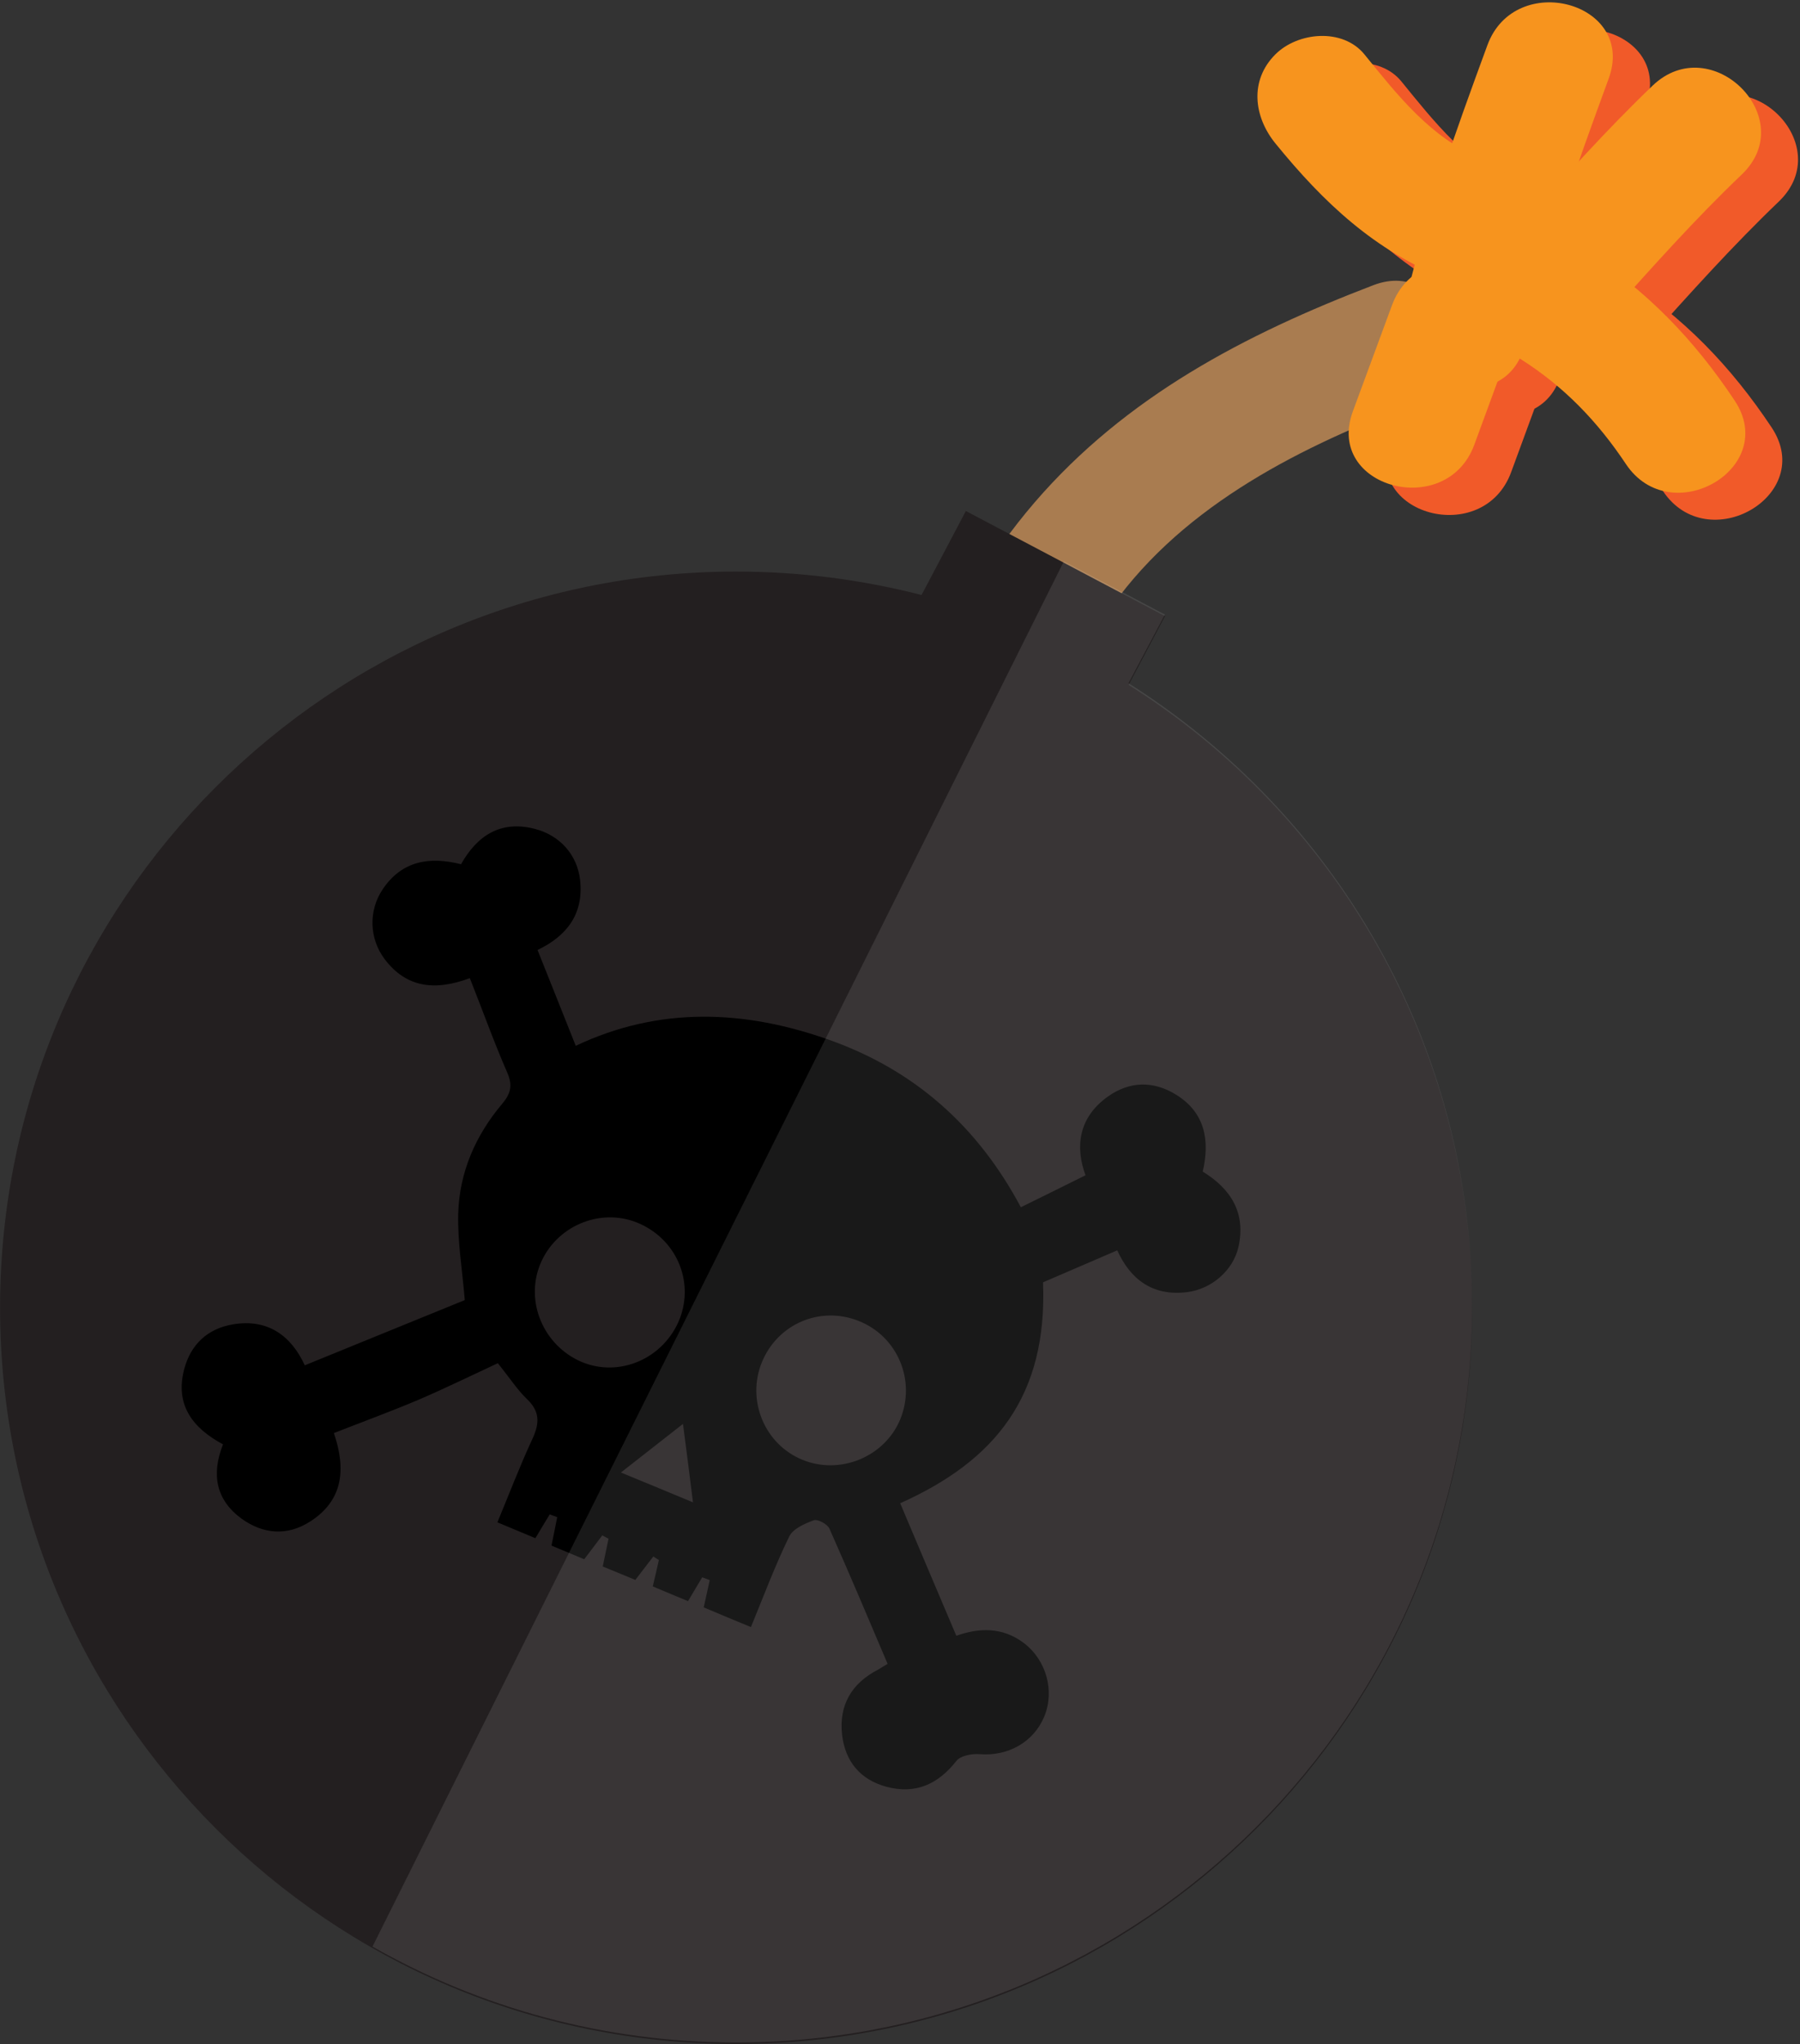 <?xml version="1.0" encoding="utf-8"?>
<!-- Generator: Adobe Illustrator 16.0.0, SVG Export Plug-In . SVG Version: 6.00 Build 0)  -->
<!DOCTYPE svg PUBLIC "-//W3C//DTD SVG 1.1//EN" "http://www.w3.org/Graphics/SVG/1.1/DTD/svg11.dtd">
<svg version="1.1" id="Layer_1" xmlns="http://www.w3.org/2000/svg" xmlns:xlink="http://www.w3.org/1999/xlink" x="0px" y="0px"
	 width="23.601px" height="26.792px" viewBox="0 0 23.601 26.792" enable-background="new 0 0 23.601 26.792" xml:space="preserve">
<rect x="0" y="0" width="23.601" height="26.792" fill="#333333" stroke="none"/>
<g>
	<g>
		<g>
			<g>
				<path fill="#A97C50" d="M12.703,11.924c0.493-1.34,0.996-2.667,1.794-3.858c0.919-1.373,2.45-2.163,3.948-2.736
					c0.984-0.376,0.558-1.972-0.438-1.592c-1.688,0.646-3.248,1.462-4.442,2.848c-1.2,1.394-1.827,3.2-2.454,4.899
					C10.743,12.485,12.338,12.913,12.703,11.924L12.703,11.924z"/>
			</g>
		</g>
		<g>
			<g>
				<g>
					<path fill="#F15A29" d="M20.482,4.85c0.265-1.188,0.678-2.326,1.098-3.465c0.367-1.001-1.227-1.429-1.592-0.439
						c-0.419,1.14-0.832,2.278-1.096,3.465C18.661,5.447,20.252,5.888,20.482,4.85L20.482,4.85z"/>
				</g>
			</g>
			<g>
				<g>
					<path fill="#F15A29" d="M19.896,2.424c-0.644-0.253-1.098-0.837-1.521-1.356c-0.284-0.35-0.873-0.294-1.166,0
						c-0.342,0.342-0.284,0.818,0,1.166c0.635,0.779,1.304,1.409,2.25,1.782c0.418,0.165,0.904-0.178,1.014-0.576
						C20.602,2.971,20.314,2.589,19.896,2.424L19.896,2.424z"/>
				</g>
			</g>
			<g>
				<g>
					<path fill="#F15A29" d="M18.736,4.353c-0.171,0.466-0.342,0.931-0.512,1.396c-0.367,1.002,1.227,1.43,1.59,0.439
						c0.172-0.466,0.342-0.931,0.512-1.396C20.693,3.79,19.098,3.362,18.736,4.353L18.736,4.353z"/>
				</g>
			</g>
			<g>
				<g>
					<path fill="#F15A29" d="M20.428,5.063c0.564,0.357,1.007,0.817,1.375,1.372c0.586,0.882,2.016,0.057,1.426-0.832
						C22.699,4.806,22.07,4.15,21.26,3.639C20.358,3.067,19.531,4.496,20.428,5.063L20.428,5.063z"/>
				</g>
			</g>
			<g>
				<g>
					<path fill="#F15A29" d="M21.598,4.469c0.56-0.623,1.119-1.247,1.725-1.827c0.77-0.737-0.398-1.902-1.166-1.166
						C21.551,2.055,20.99,2.68,20.43,3.303C19.721,4.091,20.884,5.262,21.598,4.469L21.598,4.469z"/>
				</g>
			</g>
		</g>
		<g>
			<g>
				<g>
					<path fill="#F7941E" d="M19.998,4.495c0.264-1.187,0.677-2.325,1.094-3.463c0.367-1.002-1.227-1.43-1.59-0.439
						c-0.418,1.139-0.832,2.277-1.096,3.463C18.176,5.093,19.767,5.533,19.998,4.495L19.998,4.495z"/>
				</g>
			</g>
			<g>
				<g>
					<path fill="#F7941E" d="M19.41,2.069c-0.645-0.253-1.098-0.837-1.52-1.356c-0.285-0.35-0.874-0.294-1.168,0
						c-0.342,0.342-0.283,0.817,0,1.166c0.634,0.779,1.303,1.409,2.248,1.782c0.42,0.165,0.906-0.178,1.016-0.576
						C20.115,2.616,19.828,2.234,19.41,2.069L19.41,2.069z"/>
				</g>
			</g>
			<g>
				<g>
					<path fill="#F7941E" d="M18.252,3.999c-0.172,0.465-0.342,0.929-0.514,1.393C17.37,6.393,18.965,6.82,19.33,5.831
						c0.17-0.465,0.341-0.929,0.512-1.393C20.212,3.438,18.617,3.01,18.252,3.999L18.252,3.999z"/>
				</g>
			</g>
			<g>
				<g>
					<path fill="#F7941E" d="M19.941,4.709c0.565,0.357,1.008,0.818,1.377,1.373c0.587,0.881,2.017,0.057,1.426-0.832
						c-0.53-0.797-1.159-1.453-1.971-1.965C19.871,2.715,19.045,4.143,19.941,4.709L19.941,4.709z"/>
				</g>
			</g>
			<g>
				<g>
					<path fill="#F7941E" d="M21.113,4.115c0.56-0.623,1.117-1.249,1.725-1.828c0.77-0.736-0.398-1.9-1.168-1.166
						c-0.605,0.579-1.164,1.205-1.725,1.828C19.236,3.737,20.4,4.908,21.113,4.115L21.113,4.115z"/>
				</g>
			</g>
		</g>
	</g>
	<path fill="#231F20" d="M19.303,17.142c0,5.329-4.321,9.65-9.652,9.65c-5.33,0-9.65-4.321-9.65-9.65c0-5.33,4.32-9.65,9.65-9.65
		c0.84,0,1.654,0.107,2.432,0.307l0.581-1.101l2.611,1.378l-0.477,0.901C17.507,10.687,19.303,13.704,19.303,17.142z"/>
	<path fill-rule="evenodd" clip-rule="evenodd" d="M2.924,18.932c-0.4-0.215-0.63-0.518-0.51-0.981
		c0.086-0.329,0.307-0.536,0.641-0.592c0.459-0.077,0.764,0.152,0.941,0.537c0.721-0.294,1.424-0.581,2.098-0.855
		c-0.031-0.386-0.096-0.763-0.086-1.137c0.016-0.539,0.227-1.022,0.575-1.434c0.112-0.133,0.142-0.24,0.069-0.408
		c-0.176-0.403-0.324-0.819-0.492-1.241c-0.457,0.171-0.832,0.126-1.115-0.247c-0.205-0.27-0.217-0.642-0.023-0.924
		c0.249-0.365,0.605-0.427,1.023-0.322c0.212-0.377,0.52-0.578,0.965-0.464c0.333,0.085,0.559,0.342,0.596,0.671
		c0.05,0.453-0.183,0.738-0.558,0.917c0.165,0.415,0.329,0.822,0.501,1.256c1.096-0.518,2.21-0.473,3.323-0.078
		c1.114,0.395,1.944,1.126,2.513,2.194c0.281-0.138,0.555-0.273,0.848-0.419c-0.135-0.365-0.098-0.752,0.292-1.031
		c0.287-0.205,0.603-0.209,0.899-0.023c0.375,0.234,0.441,0.594,0.346,1.006c0.373,0.229,0.566,0.544,0.469,0.984
		c-0.069,0.311-0.354,0.557-0.677,0.596c-0.45,0.055-0.741-0.169-0.913-0.548c-0.324,0.14-0.641,0.276-0.973,0.419
		c0.059,1.49-0.625,2.337-1.873,2.896c0.244,0.576,0.485,1.149,0.736,1.737c0.294-0.104,0.602-0.119,0.885,0.095
		c0.295,0.224,0.408,0.628,0.267,0.966c-0.14,0.335-0.476,0.52-0.843,0.491c-0.103-0.009-0.252,0.019-0.307,0.087
		c-0.242,0.309-0.539,0.442-0.919,0.34c-0.343-0.093-0.541-0.332-0.581-0.683c-0.043-0.39,0.126-0.674,0.475-0.854
		c0.027-0.016,0.053-0.032,0.122-0.074c-0.249-0.587-0.501-1.183-0.762-1.771c-0.026-0.06-0.153-0.129-0.206-0.111
		c-0.119,0.044-0.273,0.111-0.322,0.213c-0.184,0.377-0.332,0.773-0.502,1.187c-0.219-0.09-0.418-0.173-0.619-0.258
		c0.027-0.124,0.053-0.241,0.079-0.358c-0.034-0.012-0.065-0.024-0.099-0.036c-0.057,0.097-0.115,0.191-0.186,0.312
		c-0.148-0.062-0.303-0.125-0.462-0.193c0.028-0.122,0.056-0.234,0.08-0.346c-0.024-0.016-0.05-0.03-0.073-0.046
		c-0.076,0.098-0.15,0.195-0.236,0.307c-0.133-0.056-0.271-0.112-0.427-0.176c0.026-0.125,0.05-0.244,0.076-0.364
		c-0.027-0.015-0.054-0.028-0.082-0.044c-0.075,0.101-0.151,0.199-0.237,0.313c-0.136-0.057-0.274-0.114-0.429-0.179
		c0.026-0.123,0.05-0.248,0.075-0.373c-0.031-0.012-0.065-0.023-0.098-0.036c-0.06,0.096-0.115,0.19-0.188,0.312
		c-0.149-0.063-0.304-0.127-0.498-0.208c0.152-0.365,0.293-0.737,0.461-1.098c0.094-0.204,0.096-0.358-0.076-0.52
		c-0.124-0.12-0.22-0.269-0.379-0.468c-0.334,0.155-0.683,0.326-1.039,0.479c-0.359,0.152-0.728,0.287-1.111,0.437
		c0.163,0.479,0.119,0.884-0.312,1.16c-0.3,0.192-0.614,0.166-0.897-0.037C2.832,19.662,2.768,19.327,2.924,18.932z M8.353,16.025
		c-0.493-0.198-1.069,0.05-1.271,0.548c-0.199,0.492,0.045,1.065,0.543,1.278c0.499,0.21,1.082-0.045,1.287-0.564
		C9.106,16.785,8.861,16.231,8.353,16.025z M9.988,17.859c-0.201,0.498,0.037,1.072,0.532,1.275
		c0.493,0.203,1.077-0.036,1.282-0.526c0.212-0.51-0.033-1.095-0.547-1.295C10.75,17.114,10.193,17.354,9.988,17.859z M9.086,19.692
		c-0.043-0.354-0.084-0.665-0.131-1.028c-0.287,0.225-0.537,0.42-0.814,0.637C8.471,19.436,8.75,19.553,9.086,19.692z"/>
	<path opacity="0.1" fill="#FFFFFF" d="M13.949,7.357l1.325,0.699l-0.477,0.9c2.709,1.711,4.505,4.728,4.505,8.165
		c0,5.33-4.321,9.651-9.652,9.651c-1.732,0-3.361-0.457-4.766-1.257"/>
</g>
</svg>

